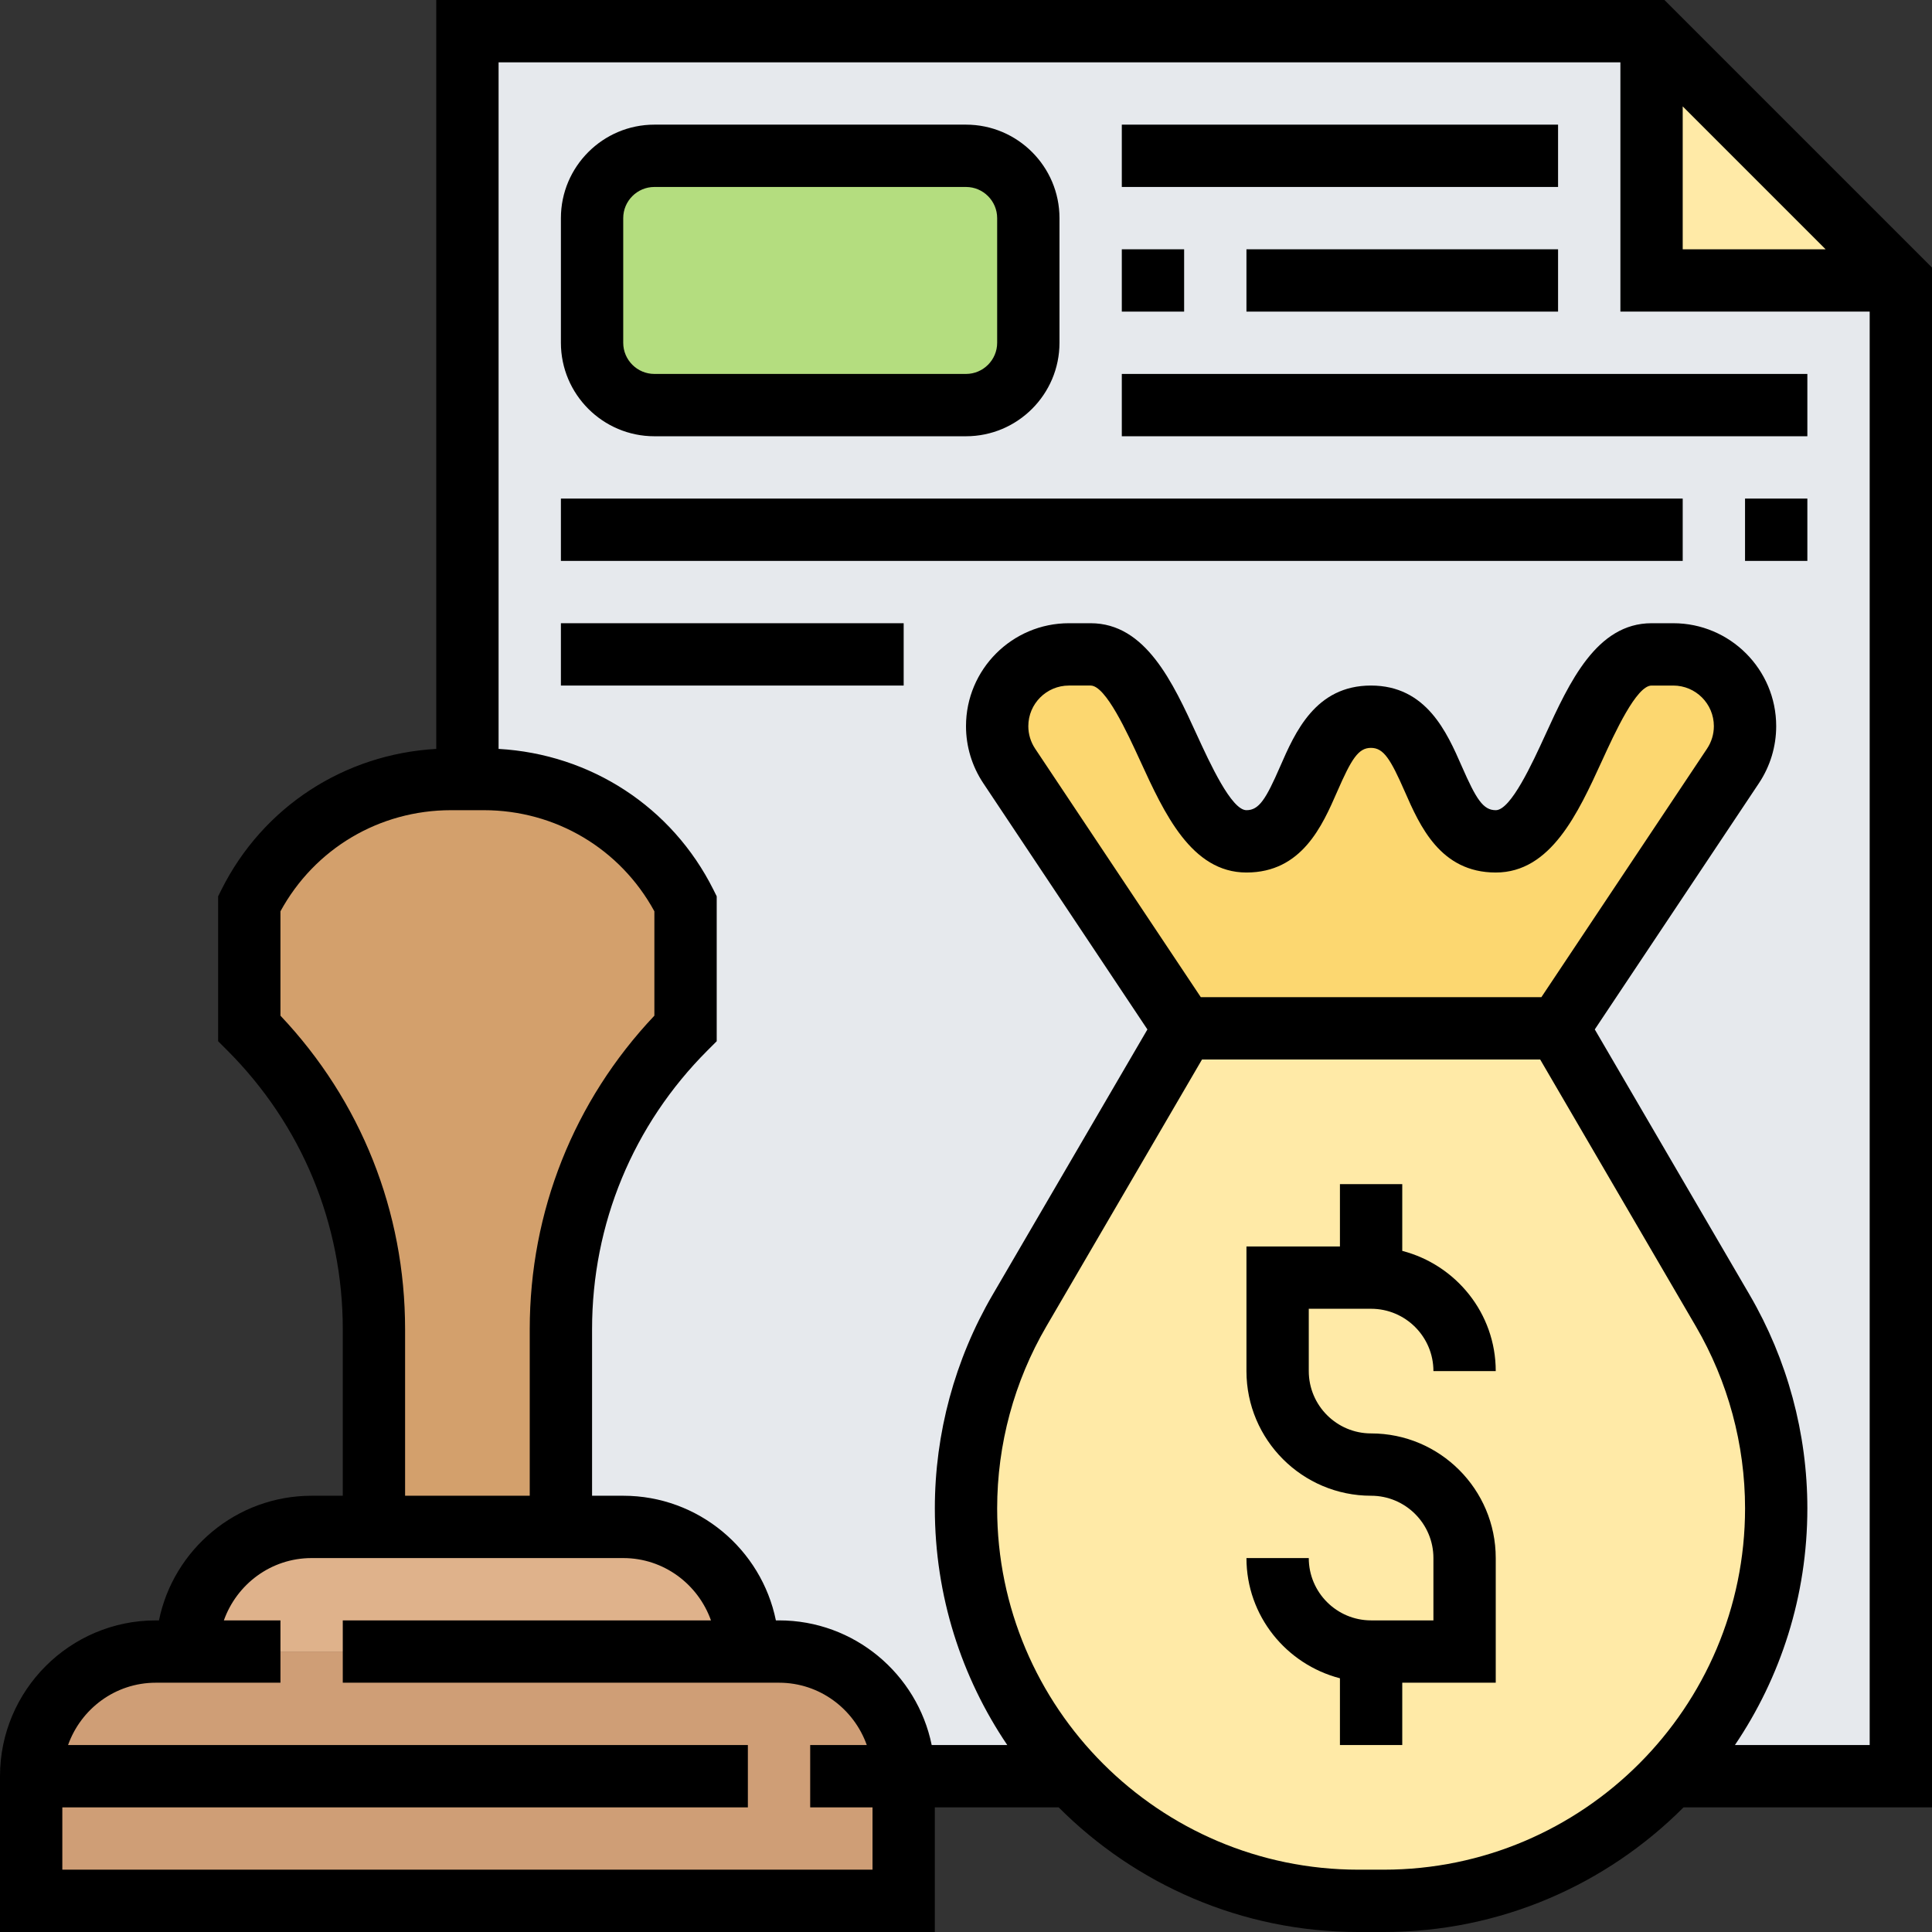 <svg height="496pt" viewBox="0 0 496 496" width="496pt" xmlns="http://www.w3.org/2000/svg"><rect x="0" y="0" width="496" height="496" fill="#333333" stroke="none"/><path d="m488 456v-384h-64v-64h-304v192h4.238c10.961 0 21.441 3.121 30.402 8.641 8.961 5.598 16.398 13.598 21.359 23.359v32c-20.48 20.48-32 48.238-32 77.281v50.719h16c17.68 0 32 14.32 32 32h8c17.68 0 32 14.32 32 32zm0 0" fill="#e6e9ed"/><path d="m200 424h-160c-17.68 0-32 14.32-32 32v32h224v-32c0-17.68-14.32-32-32-32zm0 0" fill="#cf9e76"/><path d="m192 424h-144c0-17.68 14.32-32 32-32h80c17.68 0 32 14.32 32 32zm0 0" fill="#dfb28b"/><path d="m176 232v32c-20.48 20.48-32 48.238-32 77.281v50.719h-48v-50.719c0-14.562-2.879-28.723-8.32-41.84-5.441-13.121-13.441-25.203-23.68-35.441v-32c9.84-19.602 29.84-32 51.762-32h8.477c10.961 0 21.441 3.121 30.402 8.641 8.961 5.598 16.398 13.598 21.359 23.359zm0 0" fill="#d3a06c"/><path d="m488 72h-64v-64zm0 0" fill="#ffeaa7"/><path d="m448 186.398c0 3.68-1.039 7.203-3.121 10.242l-44.879 67.359h-96l-44.879-67.359c-2.082-3.039-3.121-6.562-3.121-10.242 0-10.16 8.238-18.398 18.398-18.398h5.602c18 0 22 48 40 48s14-32 31.922-32c18.078 0 14.078 32 32.078 32s22-48 40-48h5.602c5.117 0 9.68 2.078 13.039 5.359 3.281 3.359 5.359 7.922 5.359 13.039zm0 0" fill="#fcd770"/><path d="m442.238 336.48c9.043 15.441 13.762 32.961 13.762 50.801 0 26.559-10.32 50.719-27.121 68.719h-.078c-18.32 19.68-44.48 32-73.52 32h-6.562c-27.758 0-52.957-11.281-71.199-29.52-.801-.801-1.598-1.602-2.398-2.48-16.801-18-27.121-42.16-27.121-68.719 0-17.84 4.719-35.359 13.762-50.801l42.238-72.48h96zm0 0" fill="#ffeaa7"/><path d="m264 56v32c0 8.801-7.199 16-16 16h-80c-8.801 0-16-7.199-16-16v-32c0-8.801 7.199-16 16-16h80c8.801 0 16 7.199 16 16zm0 0" fill="#b4dd7f"/><path d="m352 336c8.824 0 16 7.176 16 16h16c0-14.863-10.238-27.289-24-30.863v-17.137h-16v16h-24v32c0 17.648 14.352 32 32 32 8.824 0 16 7.176 16 16v16h-16c-8.824 0-16-7.176-16-16h-16c0 14.863 10.238 27.289 24 30.863v17.137h16v-16h24v-32c0-17.648-14.352-32-32-32-8.824 0-16-7.176-16-16v-16zm0 0"/><path d="m496 68.688-68.688-68.688h-315.312v192.266c-23.574 1.336-44.496 14.84-55.16 36.16l-.84 1.688v37.199l2.344 2.344c19.129 19.129 29.656 44.551 29.656 71.602v42.742h-8c-19.312 0-35.473 13.77-39.191 32h-.809c-22.055 0-40 17.945-40 40v40h240v-32h31.793c19.703 19.754 46.926 32 76.969 32h6.484c30.043 0 57.266-12.246 76.969-32h63.785zm-64-41.375 36.688 36.688h-36.688zm-360 233.441v-26.793c8.762-16.066 25.367-25.961 43.777-25.961h8.445c18.41 0 35.016 9.895 43.777 25.961v26.793c-20.664 21.848-32 50.301-32 80.492v42.754h-32v-42.742c0-30.203-11.336-58.656-32-80.504zm-56 219.246v-16h176v-16h-174.527c3.312-9.289 12.113-16 22.527-16h32v-16h-14.527c3.312-9.289 12.113-16 22.527-16h80c10.414 0 19.215 6.711 22.527 16h-94.527v16h112c10.414 0 19.215 6.711 22.527 16h-14.527v16h16v16zm339.238 0h-6.484c-51.145 0-92.754-41.609-92.754-92.762 0-16.406 4.367-32.566 12.641-46.742l39.953-68.496h86.812l39.961 68.496c8.266 14.168 12.641 30.336 12.641 46.742-.008 51.152-41.617 92.762-92.77 92.762zm40.48-224h-87.438l-42.527-63.793c-1.145-1.719-1.754-3.719-1.754-5.781 0-5.754 4.672-10.426 10.426-10.426h5.574c3.855 0 9.406 12.105 12.727 19.336 6.16 13.441 13.152 28.664 27.273 28.664 14.23 0 19.48-12.023 23.312-20.801 3.664-8.398 5.43-11.199 8.648-11.199 3.23 0 5 2.801 8.688 11.207 3.848 8.777 9.121 20.793 23.352 20.793 14.145 0 21.121-15.23 27.273-28.664 3.312-7.23 8.855-19.336 12.727-19.336h5.574c5.754 0 10.426 4.672 10.426 10.426 0 2.062-.609 4.062-1.754 5.781zm49.688 192c11.738-17.359 18.594-38.273 18.594-60.762 0-19.23-5.129-38.184-14.816-54.805l-39.758-68.152 42.141-63.211c2.898-4.352 4.434-9.422 4.434-14.645 0-14.578-11.848-26.426-26.426-26.426h-5.574c-14.145 0-21.121 15.23-27.273 28.664-3.312 7.23-8.855 19.336-12.727 19.336-3.23 0-5.008-2.801-8.695-11.215-3.84-8.77-9.113-20.785-23.344-20.785-14.242 0-19.488 12.023-23.32 20.801-3.656 8.398-5.426 11.199-8.641 11.199-3.855 0-9.406-12.105-12.727-19.336-6.16-13.441-13.152-28.664-27.273-28.664h-5.574c-14.578 0-26.426 11.848-26.426 26.426 0 5.223 1.535 10.293 4.441 14.652l42.133 63.211-39.758 68.152c-9.688 16.613-14.816 35.566-14.816 54.797 0 22.488 6.855 43.402 18.594 60.762h-19.402c-3.719-18.23-19.871-32-39.191-32h-.809c-3.719-18.23-19.871-32-39.191-32h-8v-42.742c0-27.051 10.527-52.473 29.656-71.602l2.344-2.344v-37.199l-.84-1.688c-10.656-21.32-31.574-34.824-55.16-36.16v-176.266h288v64h64v368zm0 0"/><path d="m288 32h112v16h-112zm0 0"/><path d="m288 64h16v16h-16zm0 0"/><path d="m320 64h80v16h-80zm0 0"/><path d="m168 112h80c13.23 0 24-10.77 24-24v-32c0-13.23-10.77-24-24-24h-80c-13.23 0-24 10.77-24 24v32c0 13.23 10.77 24 24 24zm-8-56c0-4.406 3.594-8 8-8h80c4.406 0 8 3.594 8 8v32c0 4.406-3.594 8-8 8h-80c-4.406 0-8-3.594-8-8zm0 0"/><path d="m288 96h176v16h-176zm0 0"/><path d="m144 128h288v16h-288zm0 0"/><path d="m448 128h16v16h-16zm0 0"/><path d="m144 160h88v16h-88zm0 0"/></svg>